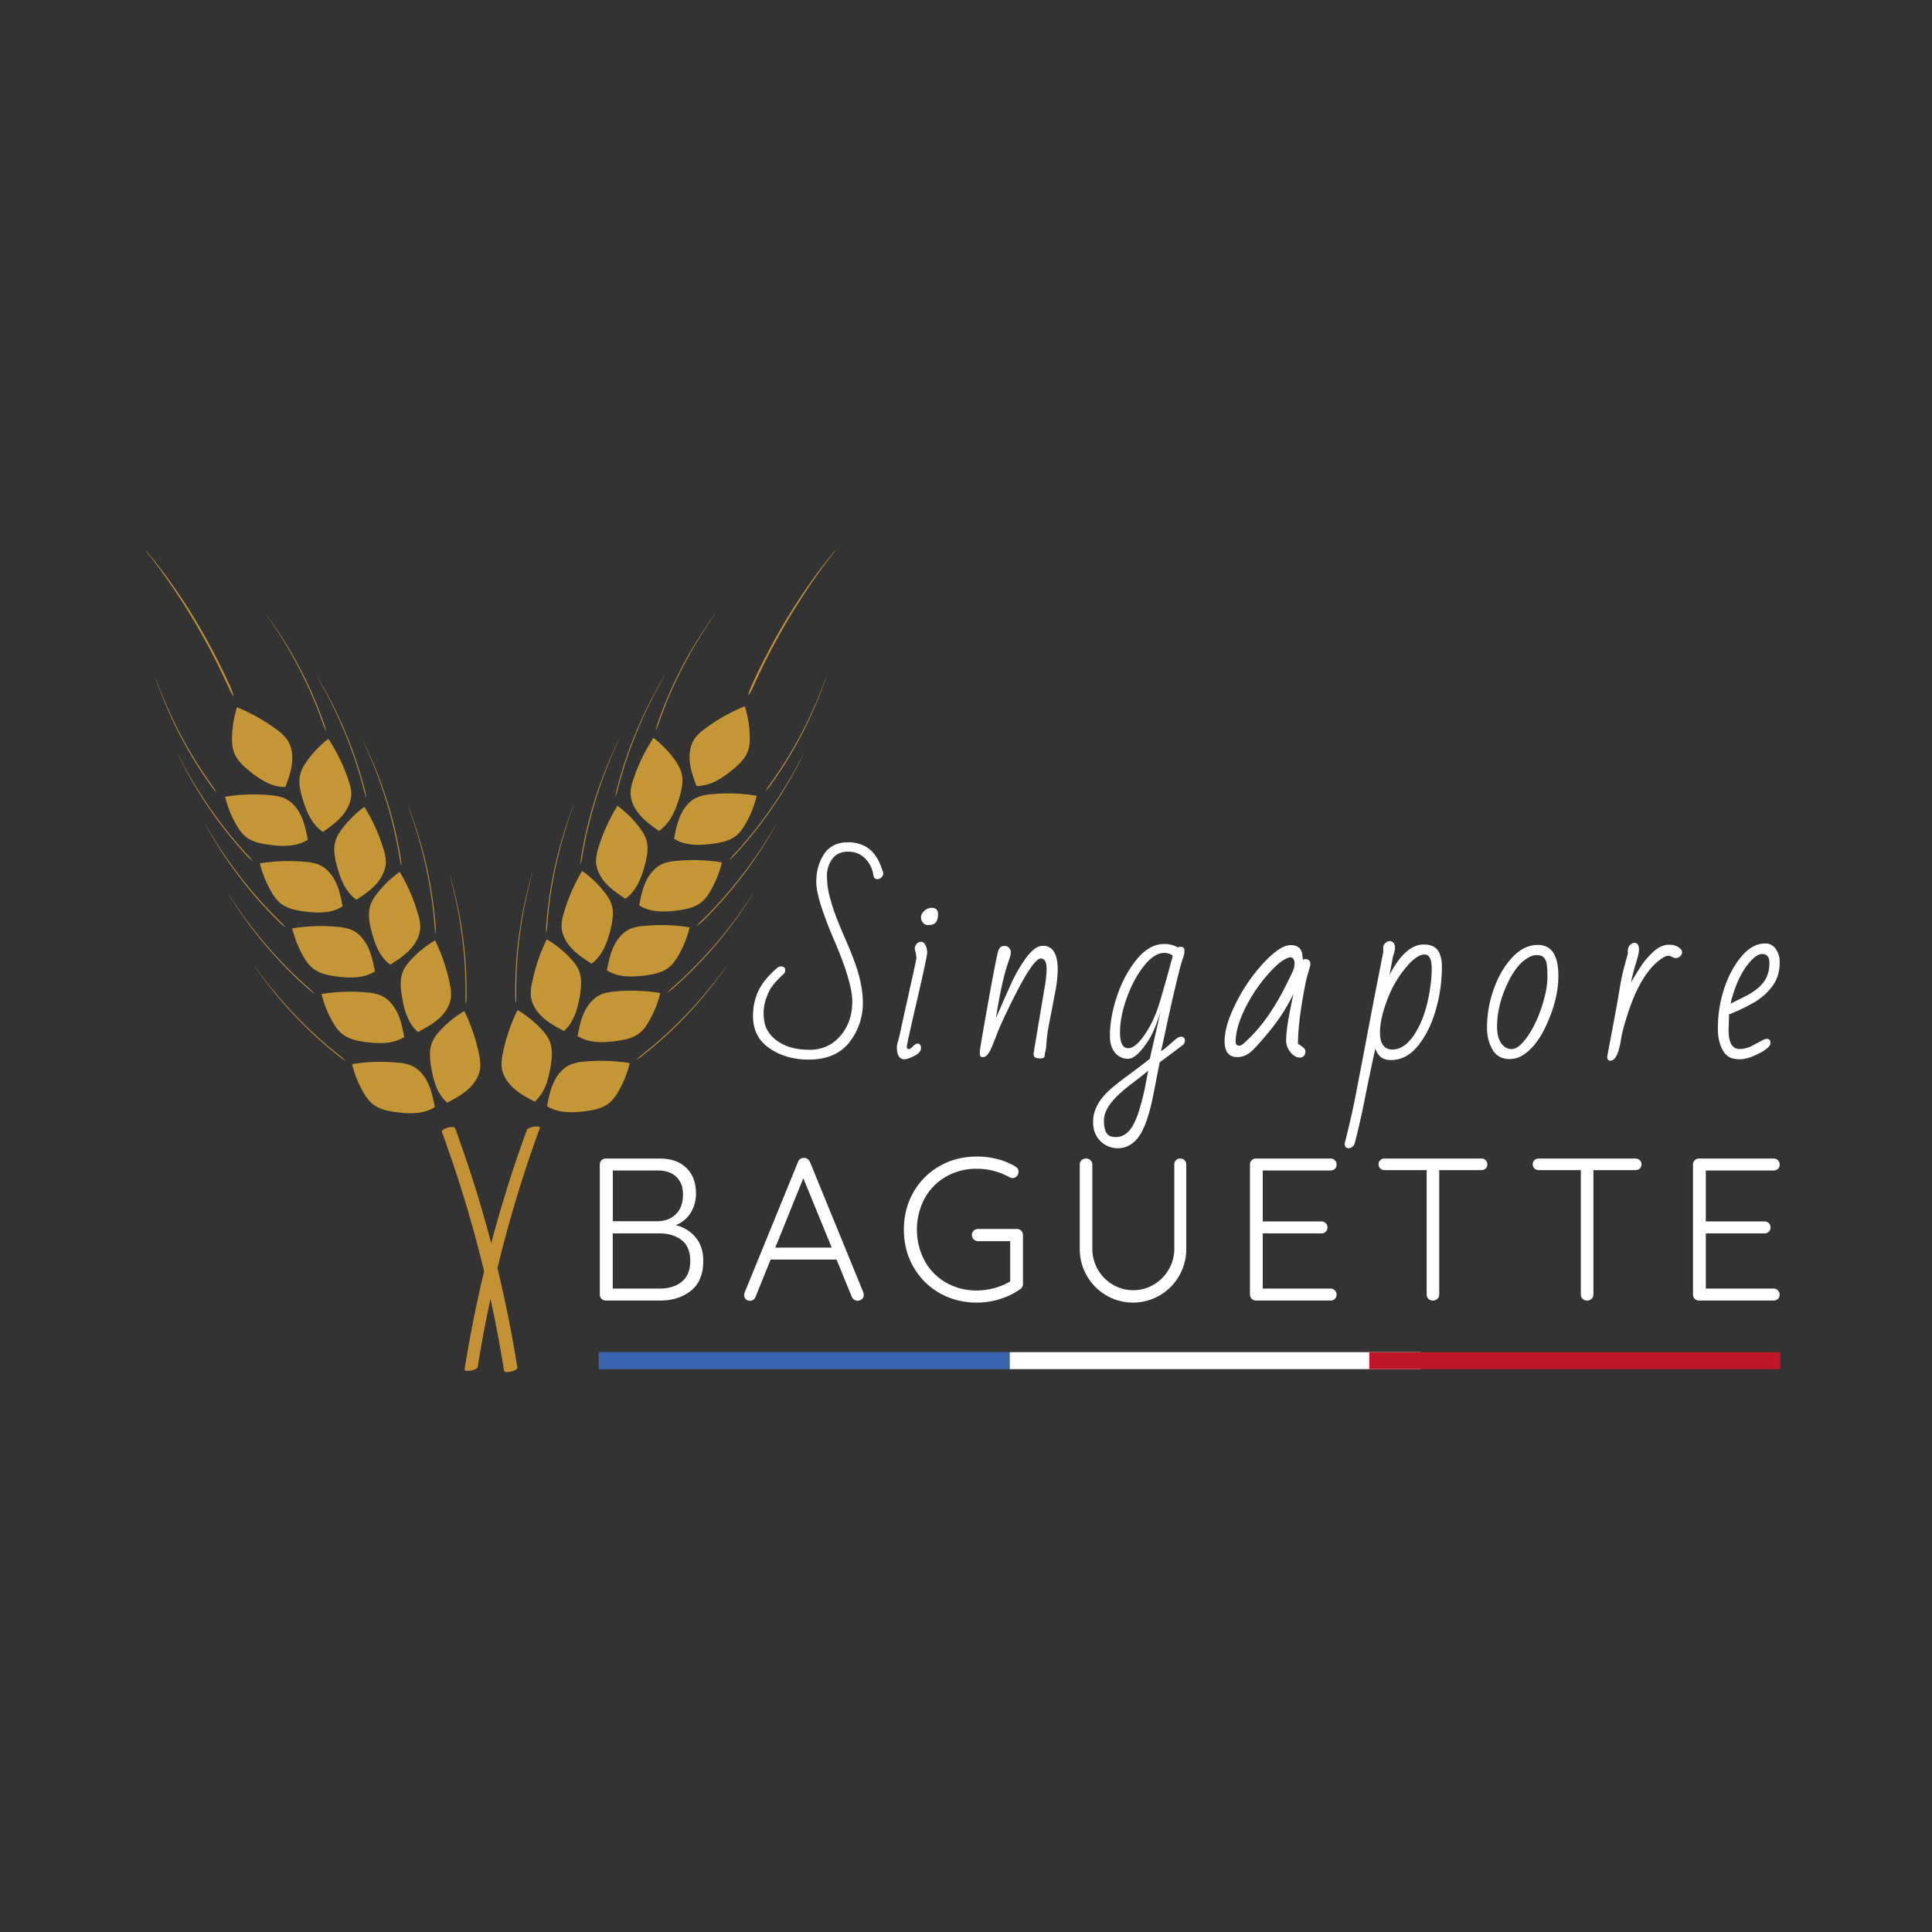 <svg id="Calque_1" data-name="Calque 1" xmlns="http://www.w3.org/2000/svg" viewBox="0 0 2000 2000"><rect x="0" y="0" width="2000" height="2000" fill="#333333" stroke="none"/><defs><style>.cls-1{fill:#c59635;}.cls-2{fill:#c49135;}.cls-3{fill:#fff;}.cls-4{fill:#3a64ad;}.cls-5{fill:#bf1728;}</style></defs><title>Logo blanc </title><path class="cls-1" d="M721,813.69c-3-8.13-6-16.36-6.9-25s.44-17.78,5.54-24.78a46.53,46.53,0,0,1,10-9.42A183.75,183.75,0,0,1,771,731.1a111.35,111.35,0,0,1,5.16,30.51c.15,5.36-.11,10.82-1.93,15.86-3,8.25-9.75,14.47-16.59,20-10.06,8.08-21.55,15.61-34.45,16.14"/><path class="cls-1" d="M697.72,868.32c1.68-8.49,3.38-17.09,7.07-24.92s9.61-15,17.6-18.3a46.41,46.41,0,0,1,13.42-2.86,184.1,184.1,0,0,1,47.59,1.5A111.53,111.53,0,0,1,772,852.5c-2.66,4.65-5.72,9.19-9.89,12.55-6.82,5.51-15.85,7.3-24.54,8.44-12.8,1.68-26.53,2.15-37.82-4.09"/><path class="cls-1" d="M661.67,937.3c1.67-8.49,3.38-17.09,7.07-24.92s9.61-15,17.6-18.3a46.41,46.41,0,0,1,13.42-2.86,183.66,183.66,0,0,1,47.59,1.51,111.28,111.28,0,0,1-11.44,28.75c-2.65,4.65-5.71,9.19-9.88,12.55-6.82,5.51-15.85,7.3-24.54,8.44-12.8,1.68-26.53,2.15-37.82-4.09"/><path class="cls-1" d="M628.23,1004.61c1.68-8.49,3.38-17.09,7.07-24.92s9.61-15,17.6-18.3a46.41,46.41,0,0,1,13.42-2.86A183.66,183.66,0,0,1,713.91,960a111.61,111.61,0,0,1-11.43,28.75c-2.66,4.65-5.72,9.19-9.89,12.55-6.82,5.51-15.85,7.3-24.54,8.44-12.8,1.68-26.53,2.15-37.82-4.09"/><path class="cls-1" d="M597.88,1072.52c1.67-8.49,3.38-17.08,7.07-24.92s9.61-15,17.6-18.29c4.23-1.78,8.85-2.42,13.42-2.87a183.57,183.57,0,0,1,47.58,1.51,110.9,110.9,0,0,1-11.43,28.75c-2.65,4.66-5.71,9.19-9.88,12.56-6.82,5.5-15.85,7.29-24.54,8.43-12.8,1.68-26.53,2.15-37.83-4.09"/><path class="cls-1" d="M566.25,1145.12c1.68-8.49,3.38-17.09,7.07-24.92s9.61-15,17.6-18.3a46.47,46.47,0,0,1,13.43-2.86,183.6,183.6,0,0,1,47.58,1.5,111.53,111.53,0,0,1-11.43,28.76c-2.66,4.65-5.72,9.19-9.89,12.55-6.82,5.5-15.85,7.3-24.54,8.44-12.79,1.68-26.53,2.15-37.82-4.09"/><path class="cls-1" d="M682.13,860.21c-7.07-5-14.21-10.08-19.85-16.65s-9.71-14.9-9.48-23.55c.11-4.59,1.42-9.07,2.88-13.42a183.8,183.8,0,0,1,20.85-42.8A111.72,111.72,0,0,1,698.09,786c3.16,4.33,6,9,7.4,14.16,2.23,8.48.17,17.45-2.34,25.85-3.71,12.36-8.9,25.08-19.22,32.83"/><path class="cls-1" d="M647.42,930.42c-7.2-4.81-14.47-9.69-20.29-16.11S617,899.68,617,891a46.69,46.69,0,0,1,2.52-13.5,183.67,183.67,0,0,1,19.7-43.34,111.13,111.13,0,0,1,22.14,21.61c3.28,4.24,6.29,8.81,7.79,14,2.45,8.42.64,17.45-1.65,25.91-3.38,12.45-8.22,25.31-18.33,33.33"/><path class="cls-1" d="M612.42,997.62c-7.27-4.69-14.63-9.45-20.55-15.76s-10.35-14.46-10.51-23.11c-.08-4.6,1-9.12,2.29-13.54a184.31,184.31,0,0,1,19-43.67,111.18,111.18,0,0,1,22.51,21.24c3.35,4.19,6.43,8.7,8,13.82,2.6,8.37.93,17.43-1.22,25.93-3.16,12.51-7.79,25.44-17.76,33.64"/><path class="cls-1" d="M583.75,1067.32c-7.63-4.08-15.36-8.21-21.78-14s-11.51-13.55-12.38-22.16a46.45,46.45,0,0,1,1.17-13.68A183.78,183.78,0,0,1,566,972.38a110.77,110.77,0,0,1,24.19,19.31c3.68,3.89,7.13,8.13,9.13,13.1,3.28,8.13,2.37,17.29.93,25.94-2.12,12.73-5.66,26-14.92,35"/><path class="cls-1" d="M553.47,1140.51c-7.64-4.08-15.36-8.21-21.78-14s-11.51-13.55-12.38-22.16c-.47-4.57.27-9.17,1.16-13.68a184.22,184.22,0,0,1,15.29-45.08,111,111,0,0,1,24.19,19.3c3.68,3.9,7.12,8.14,9.13,13.11,3.28,8.13,2.37,17.29.93,25.94-2.12,12.73-5.67,26-14.92,35"/><path class="cls-2" d="M494.51,1415.18a1333.81,1333.81,0,0,1,46-193.9q8.63-27.09,18.43-53.79c.94-2.59-12.25-1.21-13.57,2.38a1329,1329,0,0,0-54.28,191.55q-5.7,28-10.19,56.14c-.54,3.35,13,1,13.56-2.38Z"/><path class="cls-2" d="M774.6,719.36C776.38,712.15,780,705.7,783,699l4.8-9.89,5-9.81c6.72-13,13.81-25.85,21.4-38.39s15.6-24.8,24-36.78,17.39-23.57,26.73-34.84l.28.22q-13.68,17.16-26,35.3t-23.58,37q-11.17,18.87-21.17,38.39l-4.9,9.8-4.75,9.88-4.6,10c-.75,1.66-1.52,3.32-2.38,4.93a43.4,43.4,0,0,1-2.83,4.75Z"/><path class="cls-2" d="M678.89,755.63a71.36,71.36,0,0,1,2.33-8.14l2.89-8,3-7.9,3.2-7.83q6.57-15.59,14.32-30.65t16.66-29.44q8.91-14.38,18.86-28.07l.15.11q-9.76,13.79-18.5,28.27t-16.42,29.51c-5.11,10-9.87,20.25-14.2,30.64L688.05,732l-3,7.88-2.87,7.94a72.24,72.24,0,0,1-3.11,7.87Z"/><path class="cls-2" d="M637.13,824.74a70.87,70.87,0,0,1,1.61-8.31l2.19-8.18,2.35-8.13,2.51-8.08q5.18-16.11,11.59-31.78t14-30.78q7.62-15.11,16.34-29.61l.16.09q-8.53,14.6-16,29.78t-13.78,30.83q-6.33,15.66-11.48,31.76l-2.48,8.07-2.33,8.11-2.16,8.16a72.47,72.47,0,0,1-2.41,8.11Z"/><path class="cls-2" d="M600.89,894.9a71.94,71.94,0,0,1,.88-8.42l1.47-8.33,1.63-8.31,1.79-8.26q3.76-16.5,8.78-32.68T626.74,797q6.27-15.71,13.7-30.91l.16.08q-7.23,15.27-13.31,31.05t-11,31.92c-3.28,10.77-6.2,21.65-8.66,32.63L605.81,870l-1.61,8.29-1.44,8.31a74.31,74.31,0,0,1-1.7,8.29Z"/><path class="cls-2" d="M565.37,965.67a72.52,72.52,0,0,1,.14-8.47l.74-8.43.9-8.41,1.07-8.39q2.29-16.77,5.89-33.32t8.48-32.75q4.88-16.2,10.95-32l.17.06q-5.87,15.85-10.55,32.1t-8.23,32.76c-2.33,11-4.29,22.1-5.78,33.26l-1,8.38-.88,8.4-.71,8.41a74.5,74.5,0,0,1-1,8.4Z"/><path class="cls-2" d="M534,1038.49a72.56,72.56,0,0,1-.59-8.45v-8.46l.16-8.46.33-8.45q.84-16.9,3-33.71t5.58-33.36q3.45-16.56,8.13-32.83l.17.05q-4.45,16.3-7.71,32.9t-5.34,33.35c-1.37,11.17-2.35,22.39-2.87,33.64l-.31,8.44-.14,8.44,0,8.44a74.58,74.58,0,0,1-.23,8.45Z"/><path class="cls-2" d="M792.59,818.71a76.19,76.19,0,0,1,4.66-7.06l4.86-6.9,4.72-7,4.59-7.09q9-14.26,17-29.2t14.75-30.38q6.84-15.45,12.56-31.37l.16.06q-5.51,16-12.17,31.55t-14.56,30.53q-7.86,15-16.9,29.32l-4.57,7.11-4.72,7-4.86,6.93a69.53,69.53,0,0,1-5.33,6.57Z"/><path class="cls-2" d="M755,890.22a73.68,73.68,0,0,1,5.49-6.44l5.67-6.26,5.54-6.37,5.41-6.47q10.71-13.06,20.38-26.92T815.8,809.4q8.67-14.49,16.28-29.6l.16.07q-7.41,15.21-15.93,29.84t-18.17,28.53q-9.63,13.9-20.34,27l-5.41,6.51-5.54,6.39-5.67,6.29a70.45,70.45,0,0,1-6.09,5.88Z"/><path class="cls-2" d="M720.93,958.8a75,75,0,0,1,5.81-6.14l6-5.95,5.86-6.07,5.75-6.19c7.58-8.32,14.83-17,21.76-25.81s13.55-18,19.81-27.36,12.22-18.93,17.81-28.71l.15.08q-8.19,14.79-17.46,29t-19.64,27.54q-10.35,13.4-21.73,25.93l-5.75,6.22-5.86,6.1-6,6a71.77,71.77,0,0,1-6.39,5.55Z"/><path class="cls-2" d="M690.79,1027.45a73.14,73.14,0,0,1,6.13-5.82l6.29-5.64,6.17-5.75,6.07-5.88c8-7.91,15.69-16.15,23.08-24.64s14.47-17.26,21.21-26.28,13.2-18.26,19.29-27.74l.15.09q-9,14.34-19,28t-21.05,26.48q-11,12.83-23.06,24.76l-6.06,5.9-6.18,5.79-6.29,5.66a73.24,73.24,0,0,1-6.67,5.21Z"/><path class="cls-2" d="M658.8,1096.86a74.39,74.39,0,0,1,6.43-5.5l6.57-5.3,6.47-5.42,6.36-5.55c8.42-7.48,16.52-15.31,24.35-23.4s15.35-16.48,22.55-25.14,14.14-17.54,20.72-26.69l.14.1q-9.71,13.85-20.4,27t-22.41,25.34q-11.69,12.24-24.32,23.52l-6.36,5.58-6.47,5.45-6.58,5.32a71.3,71.3,0,0,1-6.94,4.86Z"/><path class="cls-1" d="M295.44,814.72c3-8.12,6-16.35,6.9-25S301.9,772,296.8,765a46.28,46.28,0,0,0-10-9.42,183.37,183.37,0,0,0-41.45-23.42,111.29,111.29,0,0,0-5.16,30.51c-.15,5.35.11,10.82,1.93,15.86,3,8.24,9.75,14.47,16.59,20,10.06,8.07,21.55,15.61,34.45,16.14"/><path class="cls-1" d="M318.68,869.36c-1.68-8.5-3.38-17.09-7.07-24.92s-9.61-15-17.6-18.3a46.41,46.41,0,0,0-13.42-2.86,183.66,183.66,0,0,0-47.59,1.5,111.2,111.2,0,0,0,11.44,28.76c2.65,4.65,5.71,9.19,9.88,12.55,6.82,5.5,15.85,7.3,24.54,8.44,12.8,1.68,26.53,2.15,37.82-4.09"/><path class="cls-1" d="M354.73,938.34c-1.67-8.5-3.38-17.09-7.07-24.92s-9.61-15-17.6-18.3a46.41,46.41,0,0,0-13.42-2.86,183.66,183.66,0,0,0-47.59,1.5,111.2,111.2,0,0,0,11.44,28.76c2.65,4.65,5.71,9.19,9.88,12.55,6.82,5.5,15.85,7.3,24.54,8.44,12.8,1.68,26.53,2.15,37.82-4.09"/><path class="cls-1" d="M388.17,1005.65c-1.68-8.5-3.38-17.09-7.07-24.92s-9.61-15-17.6-18.3a46.41,46.41,0,0,0-13.42-2.86,183.66,183.66,0,0,0-47.59,1.5,111.2,111.2,0,0,0,11.44,28.76c2.65,4.65,5.71,9.19,9.88,12.55,6.82,5.5,15.85,7.3,24.54,8.44,12.8,1.68,26.53,2.15,37.82-4.09"/><path class="cls-1" d="M418.52,1073.56c-1.67-8.49-3.38-17.09-7.07-24.92s-9.61-15-17.6-18.3a46.34,46.34,0,0,0-13.42-2.86,183.57,183.57,0,0,0-47.58,1.5,110.82,110.82,0,0,0,11.43,28.76c2.65,4.65,5.71,9.19,9.88,12.55,6.82,5.5,15.85,7.3,24.54,8.44,12.8,1.68,26.53,2.15,37.83-4.09"/><path class="cls-1" d="M450.15,1146.16c-1.68-8.5-3.38-17.09-7.07-24.92s-9.61-15-17.6-18.3a46.4,46.4,0,0,0-13.43-2.86,183.6,183.6,0,0,0-47.58,1.5,111.53,111.53,0,0,0,11.43,28.76c2.66,4.65,5.72,9.19,9.89,12.55,6.82,5.5,15.85,7.3,24.54,8.44,12.79,1.68,26.53,2.15,37.82-4.09"/><path class="cls-1" d="M334.27,861.24c7.07-5,14.21-10.08,19.85-16.65s9.71-14.89,9.48-23.54c-.11-4.6-1.42-9.07-2.88-13.42a183.4,183.4,0,0,0-20.85-42.8A111.45,111.45,0,0,0,318.31,787c-3.16,4.33-6,9-7.4,14.16-2.23,8.47-.17,17.45,2.34,25.84,3.71,12.36,8.9,25.08,19.22,32.83"/><path class="cls-1" d="M369,931.46c7.2-4.82,14.47-9.7,20.29-16.11s10.11-14.63,10.12-23.29a46.62,46.62,0,0,0-2.52-13.49,183.67,183.67,0,0,0-19.7-43.34A110.86,110.86,0,0,0,355,856.84c-3.28,4.24-6.29,8.81-7.79,13.95-2.45,8.42-.64,17.44,1.65,25.9,3.38,12.46,8.22,25.32,18.33,33.34"/><path class="cls-1" d="M404,998.66c7.27-4.69,14.63-9.45,20.55-15.77s10.35-14.45,10.51-23.11a46.71,46.71,0,0,0-2.29-13.53,184,184,0,0,0-19-43.67,111.18,111.18,0,0,0-22.51,21.24c-3.35,4.18-6.43,8.7-8,13.82-2.6,8.37-.93,17.42,1.22,25.92,3.16,12.51,7.79,25.45,17.76,33.64"/><path class="cls-1" d="M432.65,1068.36c7.63-4.08,15.36-8.21,21.78-14s11.51-13.55,12.38-22.16a46.42,46.42,0,0,0-1.17-13.68,183.85,183.85,0,0,0-15.28-45.09,111.37,111.37,0,0,0-24.19,19.31c-3.68,3.9-7.13,8.14-9.13,13.11-3.28,8.13-2.37,17.29-.93,25.94,2.12,12.73,5.66,26,14.92,35"/><path class="cls-1" d="M462.93,1141.55c7.64-4.08,15.36-8.21,21.78-14s11.51-13.55,12.38-22.16c.47-4.57-.27-9.18-1.16-13.68a184.15,184.15,0,0,0-15.29-45.09,111.37,111.37,0,0,0-24.19,19.31c-3.68,3.9-7.12,8.14-9.13,13.11-3.28,8.13-2.37,17.29-.93,25.94,2.12,12.73,5.67,26,14.93,35"/><path class="cls-2" d="M535.54,1415.56a1332.38,1332.38,0,0,0-46-193.89q-8.62-27.09-18.42-53.79c-1.22-3.32-14.78.85-13.74,3.68a1329,1329,0,0,1,54.28,191.55q5.7,28,10.19,56.14c.46,2.87,14.31-.11,13.74-3.69Z"/><path class="cls-2" d="M241.48,720.54a45,45,0,0,1-2.83-4.75c-.86-1.62-1.63-3.27-2.38-4.94l-4.6-9.94L226.92,691l-4.9-9.8q-10-19.53-21.16-38.39t-23.59-37q-12.37-18.11-26-35.3l.28-.22q14,16.9,26.73,34.84t24,36.78c7.59,12.54,14.68,25.37,21.4,38.39l4.95,9.81,4.8,9.89c3,6.67,6.58,13.11,8.36,20.33Z"/><path class="cls-2" d="M337.35,756.72a71.3,71.3,0,0,1-3.11-7.86l-2.87-7.94-3-7.89-3.18-7.82c-4.33-10.39-9.09-20.6-14.2-30.63s-10.58-19.88-16.42-29.51-12-19.08-18.5-28.28l.15-.1q9.93,13.68,18.86,28.07t16.66,29.44q7.77,15,14.32,30.65l3.2,7.83,3.05,7.89,2.89,8a70.78,70.78,0,0,1,2.33,8.14Z"/><path class="cls-2" d="M379.1,825.82a75.3,75.3,0,0,1-2.41-8.11l-2.16-8.16-2.33-8.11-2.48-8.07c-3.41-10.73-7.26-21.32-11.47-31.76s-8.82-20.73-13.79-30.83-10.28-20-16-29.78l.16-.09q8.7,14.49,16.34,29.6t14,30.78q6.44,15.66,11.59,31.79l2.51,8.08,2.35,8.13,2.19,8.17a70.64,70.64,0,0,1,1.61,8.32Z"/><path class="cls-2" d="M415.34,896a73.68,73.68,0,0,1-1.7-8.28l-1.44-8.32-1.61-8.29-1.77-8.25c-2.46-11-5.38-21.87-8.66-32.64s-7-21.41-11.05-31.91-8.49-20.87-13.31-31.06l.16-.07q7.41,15.2,13.7,30.91T401,829.94q5,16.15,8.78,32.67l1.79,8.27,1.63,8.3,1.47,8.34a71.94,71.94,0,0,1,.88,8.42Z"/><path class="cls-2" d="M450.86,966.72a74.94,74.94,0,0,1-1-8.41l-.71-8.41-.88-8.39-1.05-8.38c-1.49-11.16-3.45-22.25-5.78-33.27s-5.08-21.94-8.23-32.75-6.64-21.53-10.55-32.1l.17-.06q6.06,15.78,10.95,32t8.48,32.75q3.61,16.53,5.9,33.31l1.06,8.4.9,8.41.74,8.43a72.45,72.45,0,0,1,.14,8.47Z"/><path class="cls-2" d="M482.19,1039.52a74.65,74.65,0,0,1-.23-8.45l0-8.44-.14-8.45-.31-8.43c-.52-11.25-1.5-22.47-2.87-33.65s-3.14-22.3-5.34-33.35-4.74-22-7.71-32.89l.17-.05q4.67,16.26,8.13,32.83T479.49,972q2.16,16.79,3,33.7l.33,8.46.16,8.46v8.46a72.56,72.56,0,0,1-.59,8.45Z"/><path class="cls-2" d="M223.67,819.85a70,70,0,0,1-5.33-6.58l-4.86-6.93-4.72-7-4.57-7.12q-9-14.33-16.9-29.31t-14.56-30.53q-6.67-15.55-12.17-31.55l.16-.06q5.7,15.91,12.56,31.37T188,762.5Q196,777.41,205,791.7l4.59,7.09,4.72,7,4.86,6.9a73,73,0,0,1,4.66,7.06Z"/><path class="cls-2" d="M261.31,891.38a72,72,0,0,1-6.09-5.88l-5.67-6.29-5.54-6.4-5.41-6.5q-10.68-13.12-20.34-27t-18.17-28.53q-8.52-14.61-15.93-29.83l.16-.08q7.59,15.1,16.28,29.61T219,838.79c6.46,9.22,13.24,18.22,20.38,26.92l5.41,6.48,5.54,6.37,5.67,6.26a73.68,73.68,0,0,1,5.49,6.44Z"/><path class="cls-2" d="M295.35,960a71.88,71.88,0,0,1-6.39-5.56l-6-6-5.86-6.1-5.75-6.21Q260,923.58,249.63,910.19T230,882.65q-9.27-14.16-17.46-29l.15-.09q8.38,14.68,17.81,28.72t19.81,27.35q10.4,13.3,21.76,25.82l5.75,6.18,5.86,6.08,6,6a73.4,73.4,0,0,1,5.81,6.14Z"/><path class="cls-2" d="M325.49,1028.62a69.87,69.87,0,0,1-6.67-5.21l-6.29-5.66-6.18-5.78-6.06-5.9q-12-11.94-23.06-24.76t-21.05-26.48q-10-13.65-19-28l.15-.1q9.13,14.22,19.29,27.75t21.21,26.28c7.39,8.49,15.07,16.73,23.08,24.64l6.07,5.88,6.17,5.75,6.29,5.63a74.93,74.93,0,0,1,6.13,5.83Z"/><path class="cls-2" d="M357.49,1098a71.21,71.21,0,0,1-6.94-4.85l-6.58-5.32-6.47-5.46-6.36-5.57q-12.6-11.3-24.32-23.52T284.41,1028q-10.7-13.11-20.4-27l.15-.1q9.85,13.71,20.71,26.69t22.55,25.14q11.74,12.13,24.35,23.39l6.36,5.56,6.47,5.42,6.57,5.3a74.27,74.27,0,0,1,6.43,5.49Z"/><path class="cls-3" d="M720,1280.79q8,9.45,8,24.57,0,20.58-12.71,30.76t-31.6,10.19H627.22a6.11,6.11,0,0,1-6.3-6.3v-134.4a6.09,6.09,0,0,1,6.3-6.3h55.65q17.64,0,27.61,9.66t10,26.46a37.12,37.12,0,0,1-5.46,20,31.25,31.25,0,0,1-15.54,12.81A38.36,38.36,0,0,1,720,1280.79Zm-19.85-62.48q-6.83-6.61-19-6.61H634.36v52.5h46.83q11.34-.21,18.58-7.35t7.25-20.37Q707,1224.93,700.19,1218.31Zm5.67,108.47q8.71-7.14,8.72-21.42,0-14.7-8.93-21.63t-23-6.93h-48.3v57.12h48.72Q697.15,1333.92,705.86,1326.78Z"/><path class="cls-3" d="M894.13,1340.43a5.62,5.62,0,0,1-1.89,4.41,6.43,6.43,0,0,1-4.41,1.68,6.07,6.07,0,0,1-3.68-1.16,7.33,7.33,0,0,1-2.41-3L866,1303.89H797.74l-15.54,38.43q-1.69,4.2-5.67,4.2a6,6,0,0,1-4.41-1.47,6.1,6.1,0,0,1-1.68-4v-.63a6.05,6.05,0,0,1,.21-1.89l55.44-135.66a6.23,6.23,0,0,1,6.3-4.2,6,6,0,0,1,3.67,1.15,7.47,7.47,0,0,1,2.42,3.05l55.23,135A12.14,12.14,0,0,1,894.13,1340.43Zm-91.56-48.93H861l-29.4-71.82Z"/><path class="cls-3" d="M1057.19,1274a6.13,6.13,0,0,1,1.78,4.52v50.61a6.49,6.49,0,0,1-3.14,5.67,76.8,76.8,0,0,1-21,10.08,79.28,79.28,0,0,1-23.53,3.57q-21.4,0-38.63-9.87a71.83,71.83,0,0,1-27.09-27.09q-9.89-17.22-9.87-38.64t9.87-38.64a71.83,71.83,0,0,1,27.09-27.09q17.21-9.87,38.63-9.87a84.43,84.43,0,0,1,21.53,2.73,68.39,68.39,0,0,1,18.59,7.77,5.92,5.92,0,0,1,2.94,5.25,6.48,6.48,0,0,1-1.79,4.62,5.5,5.5,0,0,1-4.1,1.89,6.93,6.93,0,0,1-3.77-1,68.6,68.6,0,0,0-33.4-8.61,62.82,62.82,0,0,0-32,8.19,58.1,58.1,0,0,0-22.15,22.57,69.1,69.1,0,0,0,0,64.47,58.13,58.13,0,0,0,22.15,22.58,62.82,62.82,0,0,0,32,8.19,68.1,68.1,0,0,0,18.17-2.52,62.51,62.51,0,0,0,16.28-6.93v-41.58h-33.18A6.47,6.47,0,0,1,1008,1283a6.31,6.31,0,0,1,0-9,6.46,6.46,0,0,1,4.62-1.78h40.11A6.12,6.12,0,0,1,1057.19,1274Z"/><path class="cls-3" d="M1226.24,1201.09a6.13,6.13,0,0,1,1.78,4.52v86.94a55.55,55.55,0,0,1-7.35,28.14,55,55,0,0,1-95.55,0,55.55,55.55,0,0,1-7.35-28.14v-86.94a6.13,6.13,0,0,1,1.79-4.52,6.69,6.69,0,0,1,4.93-1.78,6.26,6.26,0,0,1,4.41,1.78,6,6,0,0,1,1.89,4.52v86.94a42.91,42.91,0,0,0,21.11,37.27,40.73,40.73,0,0,0,21.1,5.78,41.14,41.14,0,0,0,21.32-5.78,43.23,43.23,0,0,0,15.54-15.64,42.06,42.06,0,0,0,5.77-21.63v-86.94a6.34,6.34,0,0,1,1.68-4.52,5.81,5.81,0,0,1,4.41-1.78A6.17,6.17,0,0,1,1226.24,1201.09Z"/><path class="cls-3" d="M1381.85,1335.81a6.22,6.22,0,0,1,1.78,4.41,5.77,5.77,0,0,1-1.78,4.41,6.34,6.34,0,0,1-4.52,1.68h-77.07a6.12,6.12,0,0,1-6.3-6.3v-134.4a6.11,6.11,0,0,1,6.3-6.3h77.07a6.09,6.09,0,0,1,6.3,6.3,5.77,5.77,0,0,1-1.78,4.41,6.34,6.34,0,0,1-4.52,1.68h-70.14v52.71h60.69a6.09,6.09,0,0,1,6.3,6.3,5.77,5.77,0,0,1-1.78,4.41,6.34,6.34,0,0,1-4.52,1.68h-60.69v57.12h70.14A6,6,0,0,1,1381.85,1335.81Z"/><path class="cls-3" d="M1537.88,1201a5.81,5.81,0,0,1,1.78,4.41,5.46,5.46,0,0,1-1.78,4.3,6.59,6.59,0,0,1-4.52,1.58h-43.47V1340a5.93,5.93,0,0,1-1.89,4.51,6.48,6.48,0,0,1-4.62,1.79,6.36,6.36,0,0,1-4.72-1.79,6.11,6.11,0,0,1-1.79-4.51V1211.28H1433.4a6.31,6.31,0,0,1-4.51-1.68,5.78,5.78,0,0,1-1.79-4.41,5.53,5.53,0,0,1,1.79-4.2,6.31,6.31,0,0,1,4.51-1.68h100A6.34,6.34,0,0,1,1537.88,1201Z"/><path class="cls-3" d="M1697.47,1201a5.78,5.78,0,0,1,1.79,4.41,5.44,5.44,0,0,1-1.79,4.3,6.56,6.56,0,0,1-4.51,1.58h-43.47V1340a5.93,5.93,0,0,1-1.89,4.51,6.48,6.48,0,0,1-4.62,1.79,6.4,6.4,0,0,1-4.73-1.79,6.1,6.1,0,0,1-1.78-4.51V1211.28H1593a6.34,6.34,0,0,1-4.52-1.68,5.77,5.77,0,0,1-1.78-4.41,5.52,5.52,0,0,1,1.78-4.2,6.34,6.34,0,0,1,4.52-1.68h100A6.31,6.31,0,0,1,1697.47,1201Z"/><path class="cls-3" d="M1840.48,1335.81a6.23,6.23,0,0,1,1.79,4.41,5.78,5.78,0,0,1-1.79,4.41,6.31,6.31,0,0,1-4.51,1.68H1758.9a6.11,6.11,0,0,1-6.3-6.3v-134.4a6.09,6.09,0,0,1,6.3-6.3H1836a6.11,6.11,0,0,1,6.3,6.3,5.78,5.78,0,0,1-1.79,4.41,6.31,6.31,0,0,1-4.51,1.68h-70.14v52.71h60.69a6.11,6.11,0,0,1,6.3,6.3,5.78,5.78,0,0,1-1.79,4.41,6.33,6.33,0,0,1-4.51,1.68h-60.69v57.12H1836A5.93,5.93,0,0,1,1840.48,1335.81Z"/><path class="cls-3" d="M877.9,871.94q26.83,0,35.48,29a6.65,6.65,0,0,1,.9,3.54,5.2,5.2,0,0,1-2,3.87,5.93,5.93,0,0,1-4,1.8q-3.48,0-4.16-4.27a30.55,30.55,0,0,0-8.53-17.18q-7-7.08-17.74-7.07t-16.29,7.52a29.23,29.23,0,0,0-5.5,17.74,84.54,84.54,0,0,0,2.75,21,191.68,191.68,0,0,0,6.91,21.56q4.15,10.79,8.92,21.56t8.93,21.68q9.66,25.26,9.66,45.42A65.18,65.18,0,0,1,882.16,1075q-14.26,21.9-44.92,21.9-23.47,0-40.6-11.68t-17.12-33.46q0-21.79,13-37.62a106.6,106.6,0,0,1,11.57-11.8,6.78,6.78,0,0,1,4.27-1.91q4.49,0,4.49,3.71a6.34,6.34,0,0,1-1,3.48q-11.46,10.56-15.16,17.52-6.18,12.14-6.18,23.36t3.93,18a34.71,34.71,0,0,0,10.45,11.23q12.79,9,33.3,9t33.18-16.17q10.89-13.82,10.9-33.75t-18.65-63.28Q845,930.11,845,913.21t8.09-29.09Q861.17,871.94,877.9,871.94Z"/><path class="cls-3" d="M948.58,992.22V990a41.28,41.28,0,0,0-1.68-7.64,7.83,7.83,0,0,1,1.9-5.11,5.88,5.88,0,0,1,4.67-2.3q2.74,0,4.54,3.48a16.39,16.39,0,0,1,1.8,7.64q0,4.15-10.56,49.64t-10.55,47.9c0,1.61.74,2.41,2.24,2.41,1,0,2.36-1,4.16-2.86s3.33-2.87,4.6-2.87c2.47,0,3.71,1.56,3.71,4.66s-2.32,5.83-7,8.15-8,3.48-10.11,3.48q-7.86,0-7.86-12.58a18.47,18.47,0,0,1,1.06-5.78,84.57,84.57,0,0,0,2.25-8.88q1.19-5.67,3.37-15.44t4.49-20.21q2.31-10.46,5.62-25.33T948.58,992.22Zm15.84-52.45q6.62,0,6.62,6.63,0,9.66-6.74,10.89a24.37,24.37,0,0,1-4.15.34,6.44,6.44,0,0,1-4.49-2.25,7.81,7.81,0,0,1-2.25-5.78q0-3.54,3.48-6.69A11.06,11.06,0,0,1,964.42,939.77Z"/><path class="cls-3" d="M1083.48,1003.33q0-11.12-6.06-11.11-8.09,0-30.89,46.38-10.33,21-14.43,31.72t-6.12,15.11a28,28,0,0,1-4,6.62,5.75,5.75,0,0,1-4.38,2.25c-1.61,0-2.56-.39-2.86-1.18a13.63,13.63,0,0,1-.45-4.27q0-3.07,9-53t10.45-52.51a9.34,9.34,0,0,1,2.52-3.31,7.94,7.94,0,0,1,4-.73,5.28,5.28,0,0,1,4.54,2.25,7.07,7.07,0,0,1,1.63,4,13.18,13.18,0,0,1-.45,3.43q-.78,3-2.36,7.52-5.38,15.39-10.33,43.58l-2.36,13.59q2.58-5.4,5.84-13t9.66-21.74a152.8,152.8,0,0,1,14.26-25.26q10.11-14.61,18.87-14.6,15.39,0,15.39,24.82a128.9,128.9,0,0,1-2.64,23.24q-2.64,13.93-5.84,30.44a177.9,177.9,0,0,0-3.54,27.29l-1.35,6.17a6.45,6.45,0,0,1-.73,3.54c-.48.71-1.94,1.07-4.38,1.07s-4.19-.45-5.28-1.35-1.44-2.51-1.06-4.83l11.23-67.16A128.32,128.32,0,0,0,1083.48,1003.33Z"/><path class="cls-3" d="M1222.42,980.2q3.7,0,3.71,3.76a20.79,20.79,0,0,1-1.35,7.36q-1.35,3.58-2.86,9.26t-4.33,17.35q-2.8,11.69-5.5,23.64t-5.22,23.87q-2.53,11.91-5,22.91a79.13,79.13,0,0,0,8.48-6.74q4.22-3.81,7.08-6.12t4.88-2.3q4.28,0,4.27,3.82a5.62,5.62,0,0,1-1.91,4.6q-14.26,10.89-24.15,18l-6.62,33.8q-6.74,34.26-17.18,46-8.33,9.21-19.26,9.21a25,25,0,0,1-18.42-7.47q-7.47-7.47-7.47-19.94,0-18,18.53-34.14,7.51-6.51,20.27-15.83t20.05-15.39q1-5.05,2.41-11.06t2.53-11q1.13-4.93,2.24-9.77t2.08-9.21q1-4.38,1.74-7.52-6.18,19.88-12.8,30.1-12.24,18.63-20.72,18.64a16.85,16.85,0,0,1-13.7-6.4q-5.22-6.4-5.22-17.07,0-19.65,7.41-41.61t20.44-37.85q13-15.88,28.52-15.89a27.47,27.47,0,0,1,14,3.59A6.68,6.68,0,0,1,1222.42,980.2Zm-33.8,128.14q-8.43,7-16.68,13.2a174.82,174.82,0,0,0-14.77,12.4q-14.37,13.82-14.37,26.11t5.39,15.56q2.36,1.46,7.19,1.46,9.87,0,16.67-10.73t13.09-39.81Zm-22.07-75.58q-7.12,19.65-7.13,36t8.54,16.34q7.51,0,17.35-14.49T1201,1036q5.9-20.16,8.93-31.34t4.15-15.21a13.28,13.28,0,0,0-8.87-3q-10.21,0-20.89,13.36T1166.55,1032.76Z"/><path class="cls-3" d="M1280.84,1094.3q-13.14,0-13.13-16.51t12.29-40.48a176.23,176.23,0,0,1,28.92-41.44q16.62-17.48,27.12-17.47t12,9.21c.3,1.87.53,3.86.68,5.95a4.32,4.32,0,0,1,2.47-.67q5.28,0,5.28,5.05v.9q0,.35-2.81,10.11t-6.4,32.57q-3.6,22.8-3.6,39c.68.45,1.46,1,2.36,1.51a29.44,29.44,0,0,1,3.37,2.59,5.24,5.24,0,0,1,2,4.1,6.65,6.65,0,0,1-1.46,4.21,5,5,0,0,1-4.15,1.85q-5.51,0-9.94-5.62a19.15,19.15,0,0,1-4.44-12.12q0-14,7.64-48.3a190.81,190.81,0,0,1-24.71,38.53q-15.16,18.52-20.94,22.79A20.65,20.65,0,0,1,1280.84,1094.3Zm-1.68-16.06q0,4.15,3.48,4.16a5.68,5.68,0,0,0,4.16-1.69q23.23-20,41.66-55.36,10.44-20.22,11.06-23.25a26.67,26.67,0,0,0,.62-5.17,7.82,7.82,0,0,0-1.12-4,3.5,3.5,0,0,0-3.15-1.91c-1.34,0-3.33.71-5.95,2.13q-8.64,4.73-21.28,20.11a157.41,157.41,0,0,0-21.06,33.46Q1279.17,1064.77,1279.16,1078.24Z"/><path class="cls-3" d="M1438.43,1009.17q16.39-31.44,35.49-31.44,10,0,14.37,5.89t4.38,17.47a163,163,0,0,1-6.06,43.29q-6.06,22.06-18.14,37.51T1440,1097.33q-6.29,0-10.1-2.69t-6.18-9.1q-5.73,26.06-10.84,51.83T1402.27,1184q-2.25,4.6-6.4,4.61-3.48,0-3.93-4.61,7.41-29.08,11.9-52.56t6.91-36q2.41-12.57,6.85-36.1t14.32-73.62v-5.05a6.12,6.12,0,0,1,2.08-4.33,6.61,6.61,0,0,1,4.82-2.07,4.4,4.4,0,0,1,4,2.13,7.94,7.94,0,0,1,1.29,4.1,16.62,16.62,0,0,1-.34,3.54c-.22,1.05-.49,2.08-.78,3.09s-.61,2-.9,3a13.24,13.24,0,0,0-.56,2.59Zm-9.88,59.64q0,17.63,13,17.63,12.12,0,22.23-15,12.92-19.32,17.07-51.43a123,123,0,0,0,1.24-17.08q0-14.82-7.3-14.82t-17,10.67a113.2,113.2,0,0,0-21.39,35.38Q1428.55,1054.54,1428.55,1068.81Z"/><path class="cls-3" d="M1592,978.18q21.22,0,21.23,32.12,0,25-13.81,53.79-9.33,19.32-22.47,27.85a25.2,25.2,0,0,1-13.92,4.38q-12.69,0-18.19-10.11a44.78,44.78,0,0,1-5.51-21.78,119.61,119.61,0,0,1,7-40.54q7-19.65,19.09-32.68T1592,978.18Zm-30.09,37.17q-12.14,24.25-12.13,47.39,0,16.07,8.87,21.57a11.43,11.43,0,0,0,6.18,1.68q7.18,0,16.06-12.47t14.93-30.71q6.06-18.25,6.07-31.33t-1.52-16.57a11,11,0,0,0-3.48-4.83q-2-1.35-6.52-1.35t-9.93,3.6Q1570,999.07,1561.88,1015.35Z"/><path class="cls-3" d="M1663.76,1093.85l5.16-27.4q4-21,5.51-29.82t3.31-19.43q1.86-10.61,7.58-30.49a2.72,2.72,0,0,1-.22-1v-1.12c0-3.59,1.38-6.18,4.15-7.75a4.81,4.81,0,0,1,2.58-.79c3.22,0,4.83,2.33,4.83,7q0,4-3.25,14.54a194.26,194.26,0,0,0-5.06,19.49q1.58-2.6,3.88-6.52t7.3-11.45a74.85,74.85,0,0,1,12.58-14.32q7.58-6.79,15.49-6.8t12.08,4.27a4.86,4.86,0,0,1,1.57,3.71,5.31,5.31,0,0,1-2,4,6.25,6.25,0,0,1-4.16,1.8,8.18,8.18,0,0,1-4.15-1.18,8.74,8.74,0,0,0-4.5-1.18q-2.46,0-7.86,4-21.45,15.62-35.37,61.88a169.46,169.46,0,0,0-4.49,17q-.79,4.65-1.35,7.58Q1674,1098,1667,1098C1664.84,1098,1663.76,1096.62,1663.76,1093.85Z"/><path class="cls-3" d="M1828.87,1075.43q3.93,0,3.93,4.16,0,4.83-11.79,10.89t-19.66,6.07q-7.86,0-11.79-2.59a19.3,19.3,0,0,1-6.4-7.18q-4.83-9-4.83-21.68a131.08,131.08,0,0,1,6.74-42.34q6.73-19.87,18-33t24.26-13.08a12.62,12.62,0,0,1,11,5.78,23.53,23.53,0,0,1,4,13.65q0,14.72-7.69,24.93a63,63,0,0,1-18.92,16.73,200.21,200.21,0,0,1-25.83,12.36l-.45,16.5q0,19.32,11.68,19.32a28.29,28.29,0,0,0,13.19-3.65q6.91-3.64,9.94-5.28A11.2,11.2,0,0,1,1828.87,1075.43Zm2.81-78.83q0-9-7.53-9-6.74,0-15.83,12.13t-15,32a40.05,40.05,0,0,0-1.69,7.3q4.5-2.47,9.21-4.72t9.21-4.72q10.34-5.73,16-13.42T1831.68,996.6Z"/><rect class="cls-4" x="619.79" y="1399.74" width="425.47" height="17.59"/><rect class="cls-3" x="1045.26" y="1399.74" width="425.47" height="17.59"/><rect class="cls-5" x="1417.44" y="1399.73" width="425.47" height="17.59"/></svg>